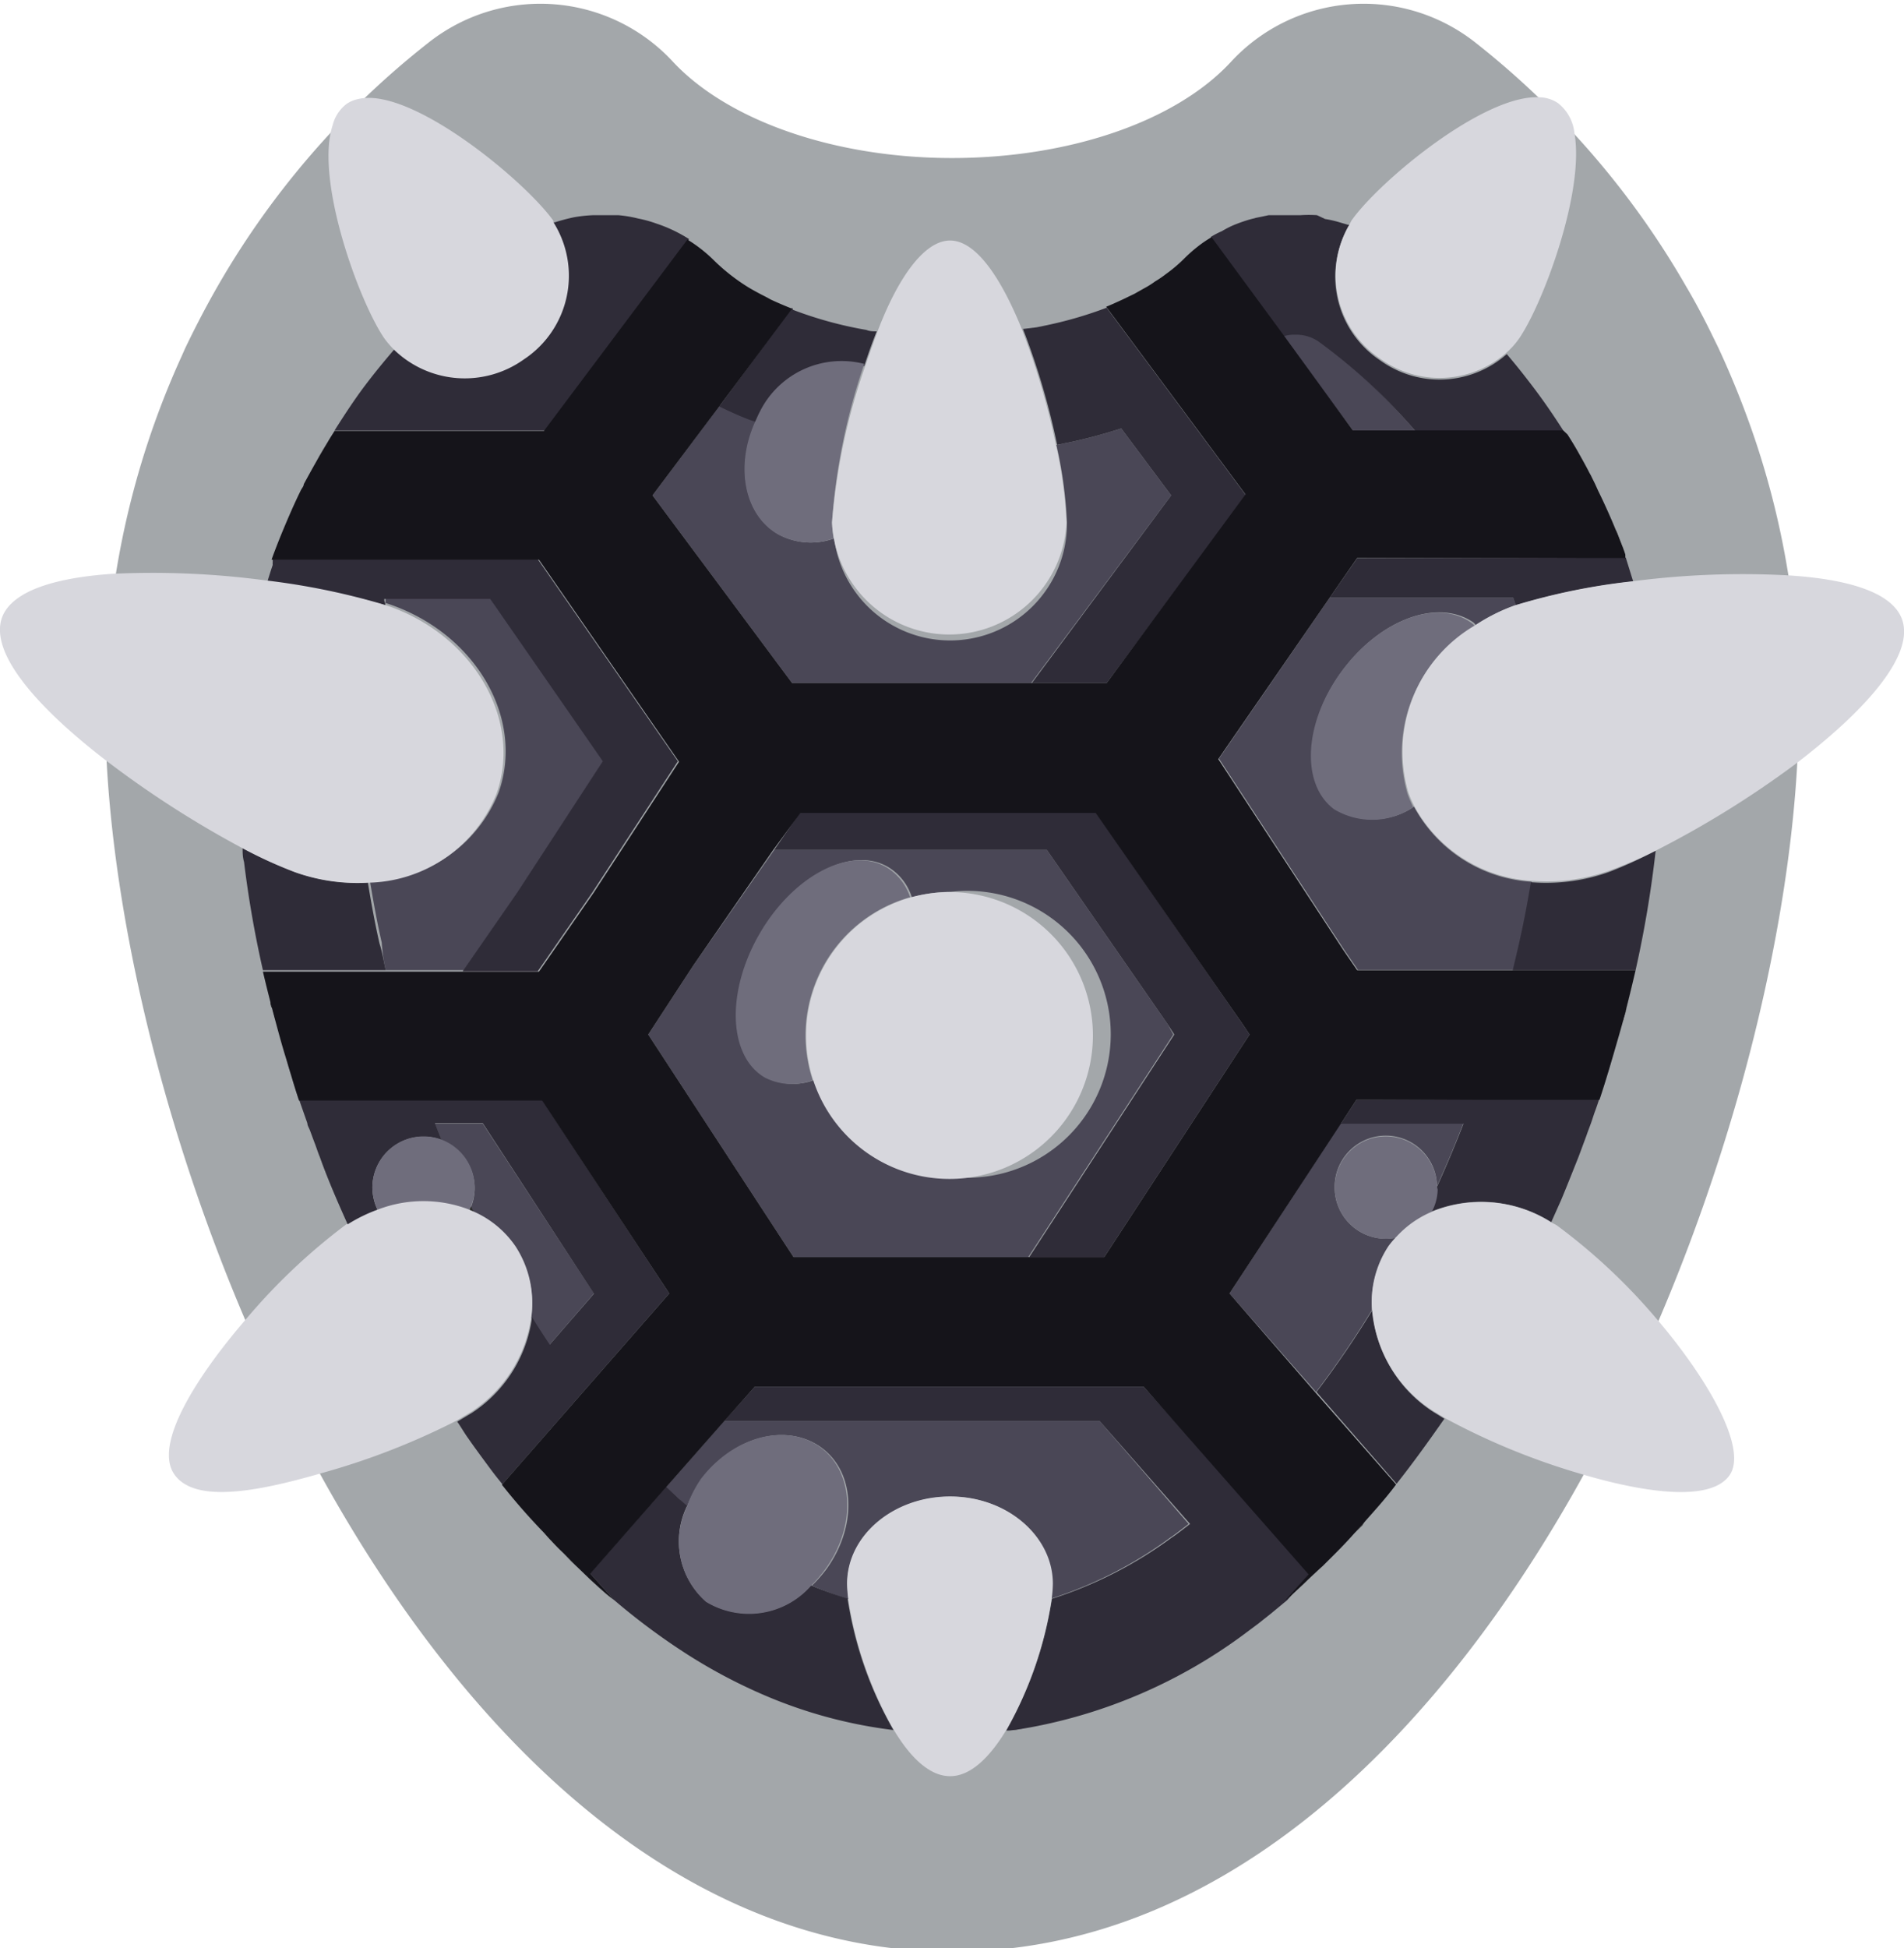 <svg xmlns="http://www.w3.org/2000/svg" viewBox="0 0 79.66 81.49"><defs><style>.cls-1{fill:#a3a7aa;}.cls-2{fill:#494949;}.cls-3{fill:#4a4756;}.cls-4{fill:#2d2d2d;}.cls-5{fill:#2f2c38;}.cls-6{fill:#15141a;}.cls-7{fill:#6f6d7c;}.cls-8{fill:#d7d7dd;}</style></defs><g id="Layer_3" data-name="Layer 3"><path class="cls-1" d="M73.44,18.42a37.78,37.78,0,0,0-1.55-3.88l-.24-.49c-.35-.72-.72-1.42-1.1-2.06a35.46,35.46,0,0,0-8.81-10.2,7.55,7.55,0,0,0-10.26.82c-2.32,2.49-6.78,4-11.65,4s-9.33-1.54-11.65-4a7.55,7.55,0,0,0-10.26-.82,35.29,35.29,0,0,0-9,10.51c-.42.75-.81,1.51-1.17,2.26l-.16.36A35.49,35.49,0,0,0,4.4,29.63c0,18.34,13.45,52,35.43,52S75.26,48,75.26,29.63A35.19,35.19,0,0,0,73.44,18.42Z"/><path class="cls-2" d="M55.44,9.08a4.47,4.47,0,0,1,.61.14A4.47,4.47,0,0,0,55.44,9.08Z"/><path class="cls-2" d="M56.48,9.35l-.09,0,.08,0Z"/><path class="cls-2" d="M54.41,9a5.34,5.34,0,0,1,.69,0A5.34,5.34,0,0,0,54.41,9Z"/><path class="cls-2" d="M50.66,10a3.33,3.33,0,0,1,.46-.24,3.33,3.33,0,0,0-.46.24Z"/><path class="cls-2" d="M66.78,20.41l-.12-.23h0Z"/><path class="cls-2" d="M53.08,9.05l.27,0Z"/><path class="cls-2" d="M67.33,44.69l0,.1,0-.1c.07-.22.12-.44.19-.67h0C67.45,44.25,67.4,44.47,67.33,44.69Z"/><path class="cls-2" d="M32.21,71a22.35,22.35,0,0,1-3.4-1.76A22.35,22.35,0,0,0,32.21,71Z"/><path class="cls-2" d="M67.9,42.69c0-.17.1-.34.14-.51,0,.17-.1.34-.14.51Z"/><path class="cls-2" d="M53.91,9h0Z"/><path class="cls-2" d="M28.81,69.26a27.81,27.81,0,0,1-3.15-2.33A27.81,27.81,0,0,0,28.81,69.26Z"/><path class="cls-2" d="M52.32,9.22l.23-.06Z"/><path class="cls-2" d="M32.29,12.48h0l-.22-.12h0Z"/><path class="cls-2" d="M24.83,9h0Z"/><path class="cls-2" d="M57,63.8h0l.12-.15h0Z"/><path class="cls-2" d="M11.56,22.94l-.15.41h0Z"/><path class="cls-2" d="M13.17,47.81c.07.19.13.38.21.57.36,1,.76,1.91,1.18,2.85h0c-.42-.94-.82-1.89-1.18-2.85C13.3,48.19,13.24,48,13.17,47.81Z"/><path class="cls-2" d="M11.61,22.81s0,.08,0,.13,0-.09,0-.13Z"/><path class="cls-2" d="M42.06,72.38c.32,0,.64-.07,1-.13-.32.06-.64.09-1,.13Z"/><path class="cls-2" d="M11.78,22.37h0c-.06.14-.11.28-.16.42h0C11.67,22.65,11.72,22.51,11.78,22.37Z"/><path class="cls-3" d="M63.31,25H55.63L51,31.73l5.24,8,.57.83h6.51c.09-.38.18-.75.26-1.11.2-.88.36-1.73.5-2.57a6,6,0,0,1-4.92-3.14,3.08,3.08,0,0,1-3.31.09c-1.42-1.05-1.27-3.65.33-5.8s4-3,5.46-2a.52.52,0,0,1,.1.11,7.66,7.66,0,0,1,1.67-.83h0a3,3,0,0,0-.1-.32Z"/><path class="cls-3" d="M46.91,17.92a21.4,21.4,0,0,1-2.16.58l-.55.11h0a18,18,0,0,1,.44,3.24,4.89,4.89,0,0,1-9.74.67,2.86,2.86,0,0,1-2.33-.17c-1.44-.83-1.81-2.9-.92-4.74l-.27-.09c-.44-.17-.86-.36-1.27-.56L27.3,20.72l5.84,7.85h10L49,20.72Z"/><path class="cls-3" d="M55.84,49.67a2.14,2.14,0,0,1,4.28-.06q.59-1.3,1.11-2.64H56.1L51.44,54.1l3.62,4.12a39.66,39.66,0,0,0,2.34-3.43,4.23,4.23,0,0,1,.69-2.62,3.44,3.44,0,0,1,.35-.41,2.31,2.31,0,0,1-.46.05A2.14,2.14,0,0,1,55.84,49.67Z"/><path class="cls-3" d="M55.18,14.26a1.63,1.63,0,0,0-1-.31,1.44,1.44,0,0,0-.51.09L56.6,18h2.59A23.93,23.93,0,0,0,55.18,14.26Z"/><path class="cls-3" d="M48.86,42.85l-5.06-7.3H32.39L29,40.39l-1.88,2.88,6.08,9.31h9.82l6.07-9.31Zm-9.15,6.38a6,6,0,0,1-5.64-4.06,2.46,2.46,0,0,1-2-.11c-1.53-.88-1.63-3.57-.23-6s3.78-3.69,5.31-2.8a2.26,2.26,0,0,1,1,1.27,6.29,6.29,0,0,1,1.63-.23,6,6,0,1,1,0,11.92Z"/><path class="cls-3" d="M16.14,40.58h3.27l2.28-3.29,3.58-5.49L20.56,25H16.13l0,.08,0,0,0,.07a.19.19,0,0,0,0,.07l.24.08c3.57,1.26,5.58,4.78,4.49,7.85a5.9,5.9,0,0,1-5.38,3.71c.14.84.29,1.69.49,2.56C16,39.83,16.05,40.2,16.14,40.58Z"/><path class="cls-3" d="M24.85,54.1,20.2,47h-2c.09.23.18.47.28.7a2.15,2.15,0,0,1,1.38,2,2.21,2.21,0,0,1-.15.78l.12.27a4.14,4.14,0,0,1,1.74,1.45,4.31,4.31,0,0,1,.66,2.92c.24.39.49.78.74,1.15Z"/><path class="cls-3" d="M28.75,63a4.71,4.71,0,0,1,.62-1.14c1.32-1.78,3.55-2.37,5-1.31s1.49,3.35.17,5.13a5.9,5.9,0,0,1-.57.64,15.81,15.81,0,0,0,1.53.57,5.42,5.42,0,0,1-.05-.64c0-2,1.93-3.65,4.31-3.65S44,64.22,44,66.24a5.12,5.12,0,0,1-.05.63,17.31,17.31,0,0,0,5-2.55c.17-.11.32-.23.48-.35l.3-.23L46,59.43H30.3l-2.43,2.76.52.49Z"/><path class="cls-2" d="M11.41,23.35s0,.08,0,.12,0-.08,0-.12Z"/><path class="cls-4" d="M24.7,66.07l.35.33c.2.18.4.36.61.53C25.34,66.66,25,66.36,24.7,66.07Z"/><path class="cls-4" d="M66.56,20a1.74,1.74,0,0,0-.1-.19c-.14-.28-.3-.56-.45-.83.15.27.31.55.45.83A1.74,1.74,0,0,1,66.56,20Z"/><path class="cls-4" d="M28.78,10a6.1,6.1,0,0,1,1.14.9A6.1,6.1,0,0,0,28.78,10Z"/><path class="cls-4" d="M48.74,11.51a6.14,6.14,0,0,0,.77-.65A6.14,6.14,0,0,1,48.74,11.51Z"/><path class="cls-4" d="M32.29,12.48l-.22-.12Z"/><path class="cls-4" d="M19.62,50.63l.21.09-.12-.27Z"/><path class="cls-4" d="M22.75,64.1l.15.17.16.17C23,64.33,22.86,64.21,22.75,64.1Z"/><path class="cls-4" d="M23.52,64.91l.36.38.28.26C23.94,65.34,23.73,65.13,23.52,64.91Z"/><path class="cls-4" d="M67.52,44c-.19.65-.38,1.29-.6,1.95.06-.18.12-.36.17-.54s.12-.36.17-.54a1,1,0,0,0,0-.1l0-.1C67.4,44.47,67.45,44.25,67.52,44Z"/><path class="cls-4" d="M66.87,20.61l-.09-.2-.11-.23C66.74,20.32,66.8,20.47,66.87,20.61Z"/><path class="cls-4" d="M57.09,63.65c-.27.3-.53.6-.8.88l.06-.06c.11-.11.21-.23.31-.34L57,63.8h0Z"/><path class="cls-4" d="M68,23.2a.88.88,0,0,1,0,.15.88.88,0,0,0,0-.15l-.09-.26c-.08-.19-.15-.38-.22-.57s-.09-.18-.12-.27C67.69,22.47,67.84,22.83,68,23.2Z"/><path class="cls-4" d="M13.74,18.43c-.17.27-.33.54-.48.82s-.34.62-.5.94C13.06,19.6,13.39,19,13.74,18.43Z"/><path class="cls-4" d="M11,40.58c.1.42.2.85.31,1.28,0,.1,0,.21.08.32s.1.33.14.49C11.34,42,11.16,41.26,11,40.58Z"/><path class="cls-4" d="M48.3,11.81a3.88,3.88,0,0,1-.48.3A3.88,3.88,0,0,0,48.3,11.81Z"/><path class="cls-4" d="M53.77,66.93c.42-.36.84-.73,1.24-1.11l.35-.35C54.84,66,54.32,66.47,53.77,66.93Z"/><path class="cls-4" d="M31.37,12h0Z"/><path class="cls-4" d="M47.43,12.33l-.52.25Z"/><path class="cls-5" d="M50.66,10l3,4.08A1.44,1.44,0,0,1,54.2,14a1.63,1.63,0,0,1,1,.31,23.93,23.93,0,0,1,4,3.7H65.4l.14.22L65.4,18c-.39-.61-.8-1.21-1.24-1.79s-.73-.94-1.12-1.4a4.24,4.24,0,0,1-5.3.26,4.2,4.2,0,0,1-1.27-5.67l-.08,0-.34-.1a4.47,4.47,0,0,0-.61-.14L55.1,9a5.34,5.34,0,0,0-.69,0L54.2,9h-.29l-.56,0-.27,0-.53.11-.23.06a6.49,6.49,0,0,0-.74.26,4,4,0,0,0-.46.24,3.33,3.33,0,0,0-.46.24Z"/><path class="cls-5" d="M33.14,12.87,30.09,17c.41.2.83.39,1.27.56l.27.09c.05-.11.1-.23.16-.34a3.82,3.82,0,0,1,4.37-2c.16-.5.34-1,.52-1.45-.14,0-.29,0-.43-.06a16.4,16.4,0,0,1-3.07-.84h0Z"/><path class="cls-5" d="M44.2,18.61l.55-.11a21.4,21.4,0,0,0,2.16-.58L49,20.72l-5.83,7.85H46.3l5.83-7.85L46.3,12.87h0a16.78,16.78,0,0,1-2.54.74l-.39.08-.57.07a30.81,30.81,0,0,1,1.43,4.85Z"/><path class="cls-5" d="M16.08,25.13l0,0,0-.08h4.43l4.71,6.79-3.58,5.49-2.28,3.29h3.14l2.28-3.29,3.58-5.49-5.86-8.45H11.41s0,.08,0,.12a.56.56,0,0,0,0,.12c-.08.23-.15.46-.22.69a29.63,29.63,0,0,1,4.93,1,.19.19,0,0,1,0-.07Z"/><path class="cls-5" d="M15.88,39.47c-.2-.87-.35-1.72-.49-2.56a7.77,7.77,0,0,1-3.05-.44,18.61,18.61,0,0,1-2.19-1c0,.19,0,.38.06.58A44.8,44.8,0,0,0,11,40.58h5.14C16.05,40.2,16,39.83,15.88,39.47Z"/><path class="cls-5" d="M33.93,66.31a3.46,3.46,0,0,1-4.39.67,3.35,3.35,0,0,1-.79-4l-.36-.31-.52-.49-3.18,3.63,1,1.11a27.81,27.81,0,0,0,3.15,2.33A22.35,22.35,0,0,0,32.21,71a19.71,19.71,0,0,0,5.17,1.36,15.77,15.77,0,0,1-1.92-5.5A15.81,15.81,0,0,1,33.93,66.31Z"/><path class="cls-5" d="M58.43,62.06h0c.69-.87,1.35-1.79,2-2.72l-.47-.29a5.58,5.58,0,0,1-2.54-4.26,39.66,39.66,0,0,1-2.34,3.43Z"/><path class="cls-5" d="M67.32,36.47a7.81,7.81,0,0,1-3.27.43c-.14.84-.3,1.69-.5,2.57-.08.36-.17.73-.26,1.11h5.14c-.16.69-.34,1.4-.53,2.11,0-.17.1-.34.14-.51.14-.54.27-1.08.39-1.6a46.26,46.26,0,0,0,.84-5A18,18,0,0,1,67.32,36.47Z"/><path class="cls-5" d="M28,54.1,22.68,46H12.51c-.21-.62-.38-1.24-.57-1.85.08.26.14.51.23.77v0l.09.28c.08.26.16.52.25.78s.23.66.35,1c0,.09.06.18.1.28s.14.38.21.56.13.38.21.57c.36,1,.76,1.91,1.18,2.85a6.55,6.55,0,0,1,1.25-.61,2.18,2.18,0,0,1-.23-.95,2.14,2.14,0,0,1,2.9-2c-.1-.23-.19-.47-.28-.7h2l4.65,7.13L23,56.24c-.25-.37-.5-.76-.74-1.15a5.66,5.66,0,0,1-2.51,4l-.62.37c.16.23.3.48.46.7.27.39.56.78.84,1.16s.39.51.59.76a0,0,0,0,1,0,0Z"/><path class="cls-5" d="M56.78,23.35,55.63,25h7.68a3,3,0,0,1,.1.32,26.93,26.93,0,0,1,4.92-1c-.1-.32-.2-.64-.31-1Z"/><polygon class="cls-5" points="52 42.85 45.84 33.96 33.49 33.96 32.39 35.55 43.8 35.55 48.86 42.85 49.13 43.27 43.06 52.58 46.2 52.58 52.28 43.27 52 42.85"/><path class="cls-5" d="M56.75,46l-.65,1h5.13q-.52,1.34-1.11,2.64s0,0,0,.06a2.06,2.06,0,0,1-.29,1,5.47,5.47,0,0,1,5.07.42l.42-.94c.25-.6.49-1.21.73-1.81l.33-.89c.06-.18.13-.35.19-.52s.11-.34.17-.5.12-.34.17-.5Z"/><path class="cls-5" d="M47.85,58H31.58L30.3,59.43H46l3.79,4.31-.3.23c-.16.12-.31.24-.48.35a17.31,17.31,0,0,1-5,2.55,16.06,16.06,0,0,1-1.91,5.51c.32,0,.64-.07,1-.13a21.65,21.65,0,0,0,8.9-3.86l.63-.47.53-.42.69-.57,1-1.11Z"/><path class="cls-5" d="M22.83,18l6-8a6.29,6.29,0,0,0-.67-.37,6,6,0,0,0-.7-.28,5,5,0,0,0-.76-.21A5.26,5.26,0,0,0,25.87,9c-.22,0-.43,0-.65,0h-.39a5.7,5.7,0,0,0-.83.09,8.19,8.19,0,0,0-.85.23A4.19,4.19,0,0,1,21.92,15a4.25,4.25,0,0,1-5.42-.39c-.43.5-.84,1-1.24,1.53S14.41,17.35,14,18h8.8Z"/><path class="cls-4" d="M11.86,22.19a1.42,1.42,0,0,0-.08.18h0c-.06.14-.11.28-.16.42h0v0h0s0,.08,0,.13l-.15.41h0C11.55,23,11.7,22.58,11.86,22.19Z"/><path class="cls-6" d="M68.43,40.58H56.78l-.57-.83-5.24-8L55.63,25l1.15-1.66H68a.88.88,0,0,0,0-.15c-.13-.37-.28-.73-.43-1.1s-.43-1-.67-1.49c-.07-.14-.13-.29-.2-.43h0l-.1-.2a1.74,1.74,0,0,0-.1-.19c-.14-.28-.3-.56-.45-.83s-.31-.53-.47-.78L65.4,18H56.6L53.69,14l-3-4.08h0a4.89,4.89,0,0,0-.6.41,6.23,6.23,0,0,0-.55.49,6.14,6.14,0,0,1-.77.65,4.27,4.27,0,0,1-.44.3,3.88,3.88,0,0,1-.48.3l-.39.22-.52.25c-.22.1-.43.2-.66.29h0l5.83,7.85L46.3,28.57H33.14L27.3,20.72,30.09,17l3.05-4.09h0c-.31-.12-.61-.25-.89-.38h0l-.22-.12h0c-.24-.12-.48-.25-.7-.38h0a8.22,8.22,0,0,1-1.43-1.11,6.1,6.1,0,0,0-1.14-.9l-6,8H14c-.1.16-.2.31-.29.47-.35.58-.68,1.17-1,1.76,0,.09-.09.18-.13.27-.28.57-.53,1.15-.77,1.73-.16.39-.31.77-.45,1.16H22.55l5.86,8.45-3.58,5.49-2.28,3.29H11c.16.68.34,1.39.53,2.09.13.48.27,1,.41,1.45s.36,1.23.57,1.85H22.68L28,54.1l-7,8c.56.71,1.15,1.38,1.75,2,.11.11.21.23.31.34s.3.32.46.47.42.43.64.64l.54.52c.32.29.64.59,1,.86l-1-1.11,3.18-3.63,2.43-2.76L31.58,58H47.85l6.9,7.85-1,1.11c.55-.46,1.07-1,1.59-1.46.31-.31.62-.61.93-.94s.53-.58.8-.88h0c.45-.51.9-1,1.34-1.59h0l-3.37-3.84L51.44,54.1,56.1,47l.65-1H66.92c.22-.66.41-1.3.6-1.95h0c.13-.45.26-.89.38-1.33h0C68.09,42,68.27,41.27,68.43,40.58Zm-22.23,12h-13l-6.08-9.31L29,40.39l3.35-4.84L33.49,34H45.84L52,42.85l.28.42Z"/><path class="cls-7" d="M38.08,37.54a2.26,2.26,0,0,0-1-1.27c-1.53-.89-3.91.37-5.31,2.8s-1.3,5.11.23,6a2.46,2.46,0,0,0,2,.11,6,6,0,0,1,4-7.63Z"/><path class="cls-7" d="M32.55,22.35a2.86,2.86,0,0,0,2.33.17,4.9,4.9,0,0,1-.07-.67,25.92,25.92,0,0,1,1.35-6.63,3.82,3.82,0,0,0-4.37,2c-.06.11-.11.23-.16.34C30.74,19.45,31.11,21.52,32.55,22.35Z"/><path class="cls-7" d="M34.5,65.67c1.32-1.78,1.25-4.08-.17-5.13s-3.64-.47-5,1.31A4.71,4.71,0,0,0,28.75,63a3.35,3.35,0,0,0,.79,4,3.46,3.46,0,0,0,4.39-.67A5.9,5.9,0,0,0,34.5,65.67Z"/><path class="cls-7" d="M56.15,28.05c-1.6,2.15-1.75,4.75-.33,5.8a3.08,3.08,0,0,0,3.31-.09,4.72,4.72,0,0,1-.24-.56,6.11,6.11,0,0,1,2.82-7,.52.52,0,0,0-.1-.11C60.19,25,57.75,25.9,56.15,28.05Z"/><path class="cls-7" d="M19.86,49.67a2.14,2.14,0,0,0-4.28,0,2.18,2.18,0,0,0,.23.95,5.32,5.32,0,0,1,3.81,0l.09-.18A2.21,2.21,0,0,0,19.86,49.67Z"/><path class="cls-7" d="M60.12,49.61A2.14,2.14,0,1,0,58,51.81a2.31,2.31,0,0,0,.46-.05,4.23,4.23,0,0,1,1.4-1,2.06,2.06,0,0,0,.29-1S60.12,49.63,60.12,49.61Z"/><path class="cls-8" d="M34.81,21.85a4.91,4.91,0,0,0,9.81,0,18,18,0,0,0-.44-3.24,30.81,30.81,0,0,0-1.43-4.85c-.84-2.07-1.89-3.7-3-3.7s-2.2,1.63-3,3.71c-.18.46-.36,1-.52,1.45A25.92,25.92,0,0,0,34.81,21.85Z"/><path class="cls-8" d="M44,66.87a5.12,5.12,0,0,0,.05-.63c0-2-1.93-3.65-4.3-3.65s-4.31,1.63-4.31,3.65a5.42,5.42,0,0,0,.05.64,15.77,15.77,0,0,0,1.92,5.5c.67,1.11,1.47,1.91,2.34,1.91s1.66-.8,2.34-1.91h0A16.06,16.06,0,0,0,44,66.87Z"/><path class="cls-8" d="M19.1,59.42l.62-.37a5.66,5.66,0,0,0,2.51-4,4.31,4.31,0,0,0-.66-2.92,4.14,4.14,0,0,0-1.74-1.45l-.21-.09a5.32,5.32,0,0,0-3.81,0,6.55,6.55,0,0,0-1.25.61h0l-.06,0a25.37,25.37,0,0,0-4.23,4c-2.08,2.42-3.81,5.18-3,6.43s3.4.79,6.13,0A30,30,0,0,0,19.1,59.42Z"/><path class="cls-8" d="M10.15,35.48a18.61,18.61,0,0,0,2.19,1,7.77,7.77,0,0,0,3.05.44,5.9,5.9,0,0,0,5.38-3.71c1.09-3.07-.92-6.59-4.49-7.85L16,25.27a29.63,29.63,0,0,0-4.93-1A35.67,35.67,0,0,0,4.71,24c-2.36.16-4.22.7-4.63,1.84-.53,1.52,1.58,3.82,4.28,5.91A42.25,42.25,0,0,0,10.15,35.48Z"/><path class="cls-8" d="M16.07,14.14a4.18,4.18,0,0,0,.43.5,4.25,4.25,0,0,0,5.42.39,4.19,4.19,0,0,0,1.23-5.74l0-.06C21.93,7.53,17.2,3.63,15,4.14a1.33,1.33,0,0,0-.49.2,1.6,1.6,0,0,0-.59.89C13.17,7.5,15,12.56,16.07,14.14Z"/><path class="cls-8" d="M65.16,51.27c-.08-.06-.17-.09-.25-.14a5.47,5.47,0,0,0-5.07-.42,4.23,4.23,0,0,0-1.4,1,3.44,3.44,0,0,0-.35.41,4.23,4.23,0,0,0-.69,2.62,5.58,5.58,0,0,0,2.54,4.26l.47.29a28.88,28.88,0,0,0,5.64,2.33c2.79.84,5.55,1.21,6.32.07s-1-4.14-3.13-6.61A24.75,24.75,0,0,0,65.16,51.27Z"/><path class="cls-8" d="M68.33,24.31a26.93,26.93,0,0,0-4.92,1h0a7.66,7.66,0,0,0-1.67.83,6.11,6.11,0,0,0-2.82,7,4.72,4.72,0,0,0,.24.56,6,6,0,0,0,4.92,3.14,7.81,7.81,0,0,0,3.27-.43,18,18,0,0,0,2-.87A40.74,40.74,0,0,0,75.06,32c2.82-2.14,5.07-4.53,4.52-6.09-.42-1.18-2.4-1.71-4.86-1.85A35.51,35.51,0,0,0,68.33,24.31Z"/><path class="cls-8" d="M56.54,9.23l-.06.12h0A4.2,4.2,0,0,0,57.74,15a4.24,4.24,0,0,0,5.3-.26,3.36,3.36,0,0,0,.55-.63c1-1.5,2.72-6.13,2.28-8.55a1.82,1.82,0,0,0-.69-1.25,1.45,1.45,0,0,0-.75-.24C62.1,3.92,57.69,7.59,56.54,9.23Z"/><path class="cls-8" d="M39.71,37.31a6.29,6.29,0,0,0-1.63.23,6,6,0,1,0,1.63-.23Z"/></g></svg>